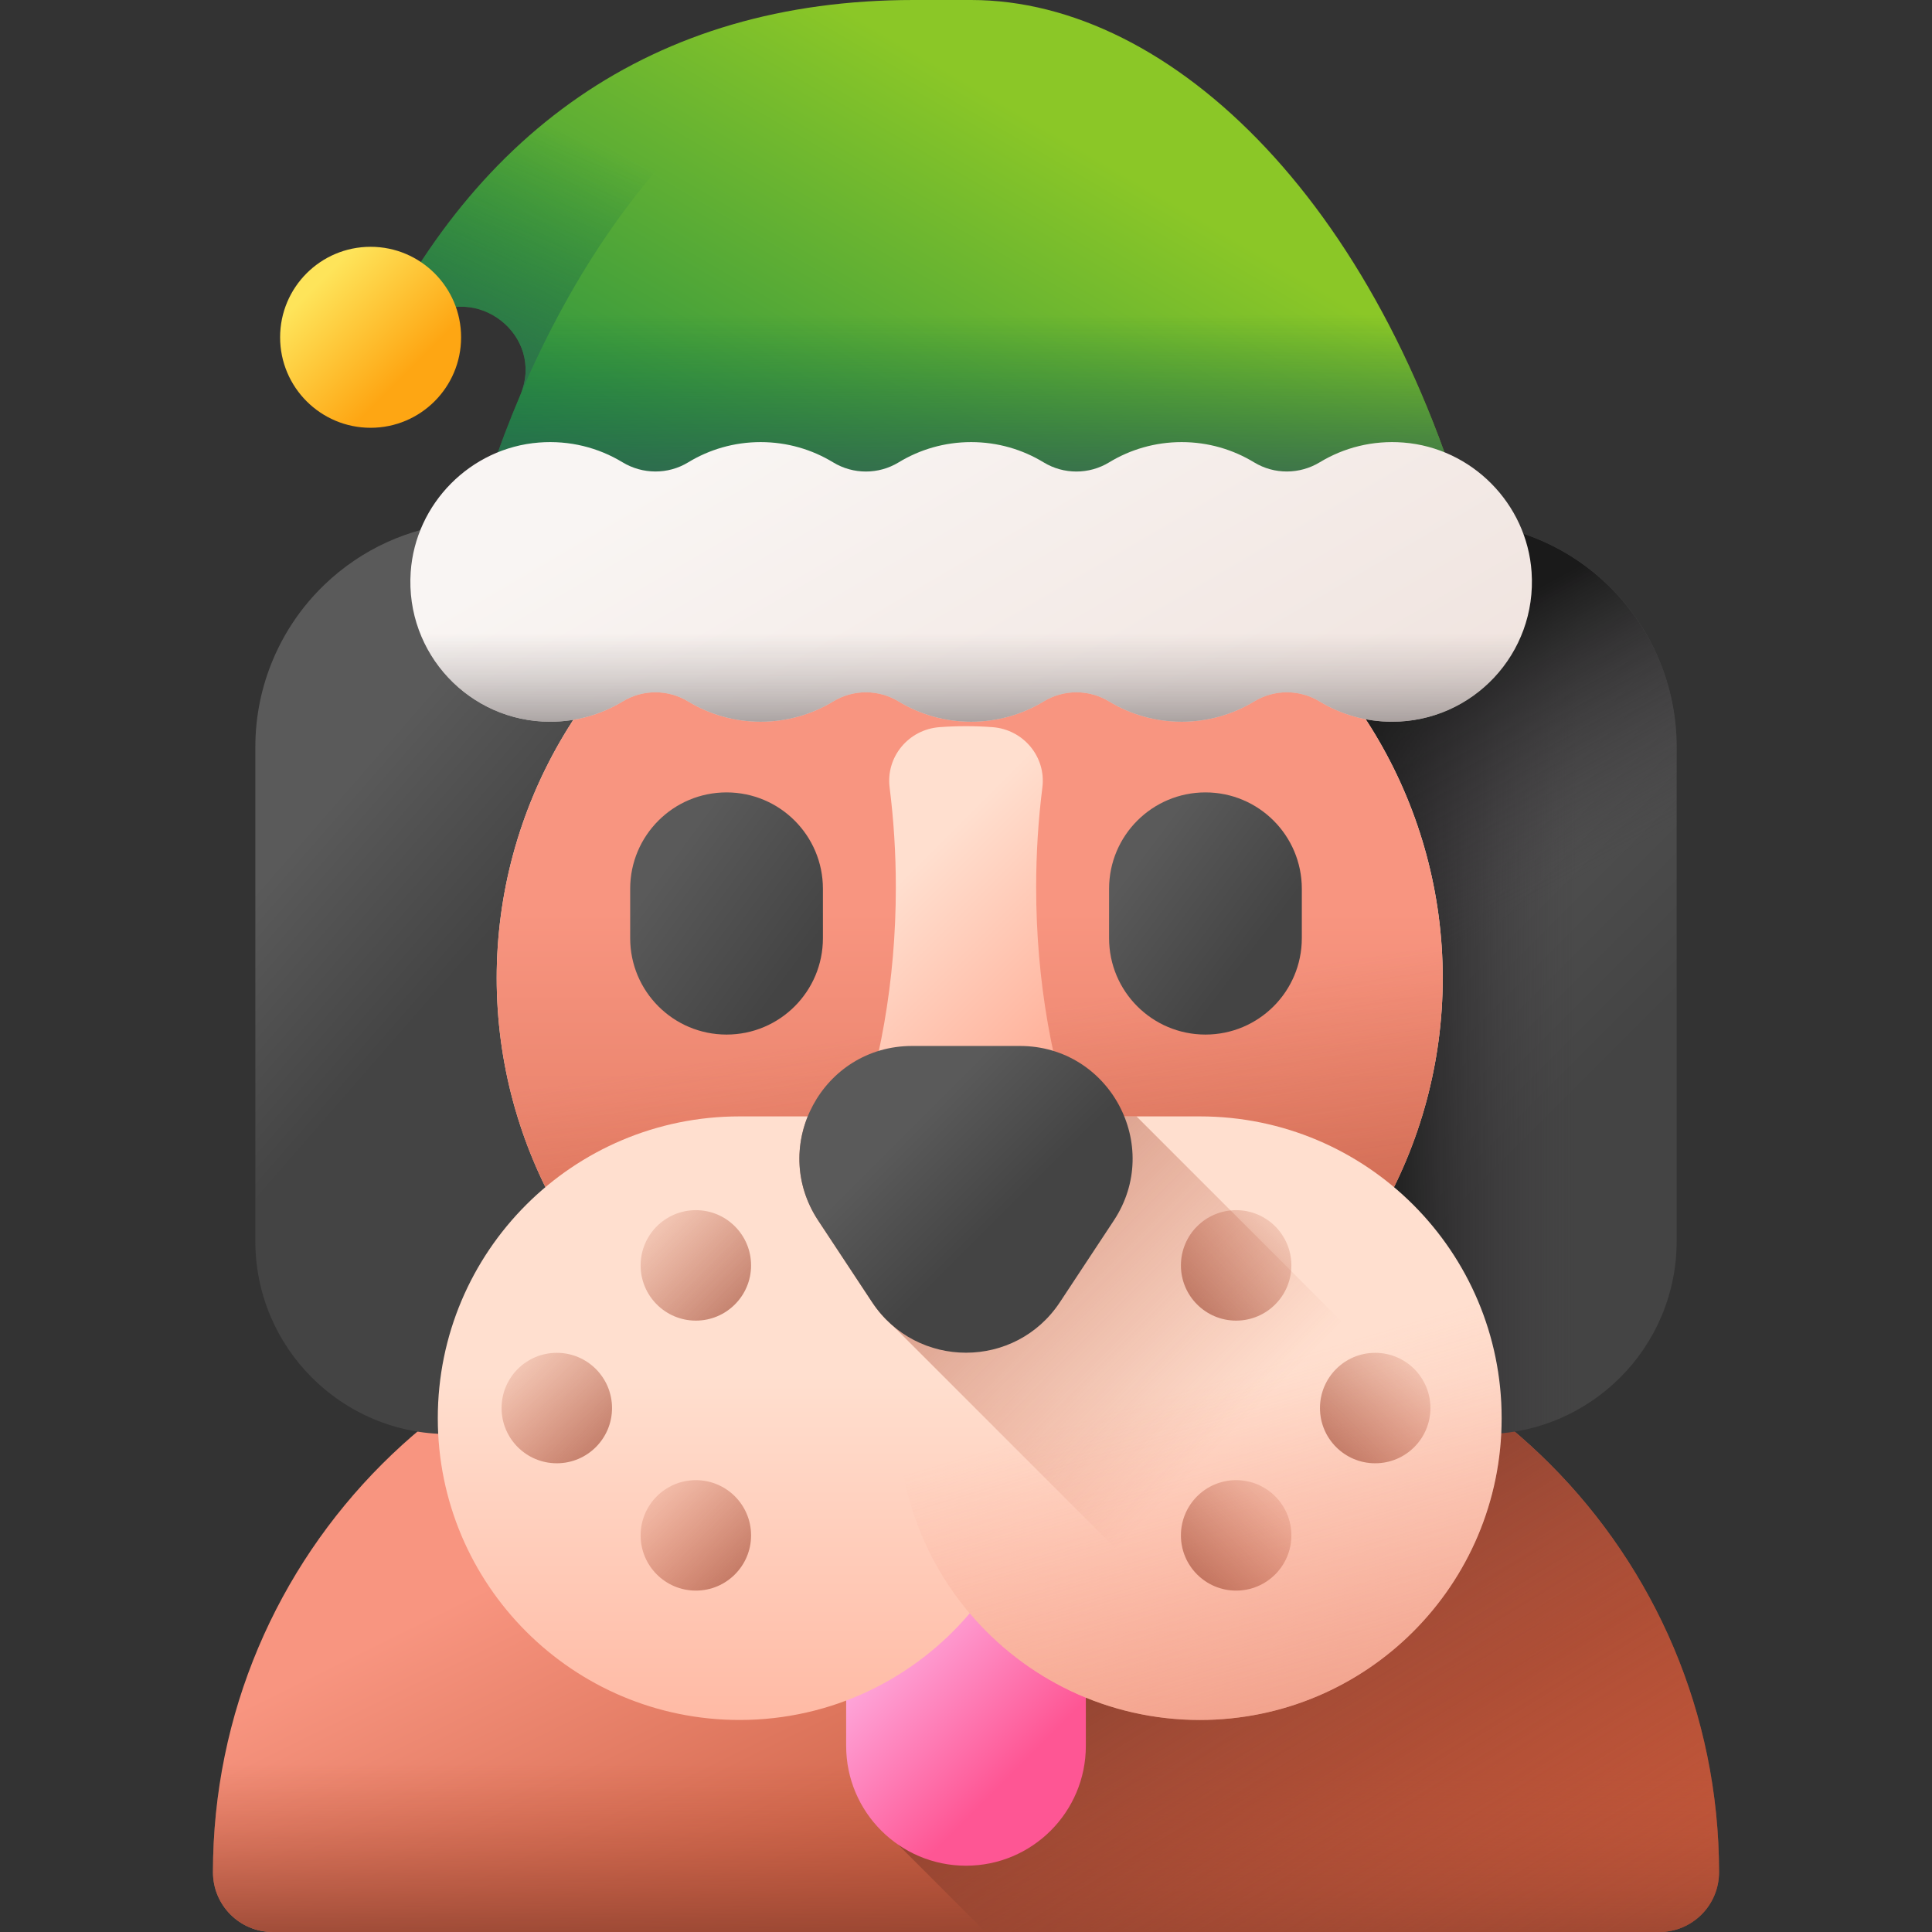 <svg id="Capa_1" enable-background="new 0 0 510 510" height="512" viewBox="0 0 510 510" width="512" xmlns="http://www.w3.org/2000/svg" xmlns:xlink="http://www.w3.org/1999/xlink"><rect x="0" y="0" width="510" height="510" fill="#333333" stroke="none"/><linearGradient id="lg1"><stop offset="0" stop-color="#f89580"/><stop offset="1" stop-color="#c4573a"/></linearGradient><linearGradient id="SVGID_1_" gradientUnits="userSpaceOnUse" x1="206.744" x2="268.333" xlink:href="#lg1" y1="380.275" y2="505.377"/><linearGradient id="lg2"><stop offset="0" stop-color="#c4573a" stop-opacity="0"/><stop offset="1" stop-color="#883f2e"/></linearGradient><linearGradient id="SVGID_2_" gradientUnits="userSpaceOnUse" x1="255" x2="255" xlink:href="#lg2" y1="465.333" y2="519.436"/><linearGradient id="SVGID_3_" gradientUnits="userSpaceOnUse" x1="407.396" x2="310.063" xlink:href="#lg2" y1="569.573" y2="411.573"/><linearGradient id="SVGID_4_" gradientUnits="userSpaceOnUse" x1="241.45" x2="277.175" y1="422.685" y2="458.409"><stop offset="0" stop-color="#feaee1"/><stop offset="1" stop-color="#fe5694"/></linearGradient><linearGradient id="lg3"><stop offset="0" stop-color="#5a5a5a"/><stop offset="1" stop-color="#444"/></linearGradient><linearGradient id="SVGID_5_" gradientUnits="userSpaceOnUse" x1="82.298" x2="123.631" xlink:href="#lg3" y1="217.707" y2="253.707"/><linearGradient id="SVGID_6_" gradientUnits="userSpaceOnUse" x1="341.178" x2="418.695" xlink:href="#lg3" y1="210.156" y2="287.673"/><linearGradient id="lg4"><stop offset="0" stop-color="#433f43" stop-opacity="0"/><stop offset="1" stop-color="#1a1a1a"/></linearGradient><linearGradient id="SVGID_7_" gradientUnits="userSpaceOnUse" x1="416.667" x2="363.296" xlink:href="#lg4" y1="258.168" y2="258.168"/><linearGradient id="SVGID_8_" gradientUnits="userSpaceOnUse" x1="392.295" x2="357.295" xlink:href="#lg4" y1="245.385" y2="181.885"/><linearGradient id="lg5"><stop offset="0" stop-color="#ffdfcf"/><stop offset="1" stop-color="#ffa78f"/></linearGradient><linearGradient id="SVGID_9_" gradientUnits="userSpaceOnUse" x1="255.98" x2="255.98" xlink:href="#lg5" y1="240.569" y2="455.469"/><linearGradient id="SVGID_10_" gradientUnits="userSpaceOnUse" x1="255.98" x2="255.98" xlink:href="#lg1" y1="240.569" y2="455.469"/><linearGradient id="SVGID_11_" gradientUnits="userSpaceOnUse" x1="257.675" x2="284.389" xlink:href="#lg2" y1="268.863" y2="437.311"/><linearGradient id="SVGID_12_" gradientUnits="userSpaceOnUse" x1="214.088" x2="265.59" xlink:href="#lg5" y1="256.013" y2="307.515"/><linearGradient id="SVGID_13_" gradientUnits="userSpaceOnUse" x1="255.98" x2="255.98" xlink:href="#lg5" y1="363.138" y2="500.246"/><linearGradient id="SVGID_14_" gradientUnits="userSpaceOnUse" x1="314.313" x2="372.193" y1="366.339" y2="558.533"><stop offset="0" stop-color="#f89580" stop-opacity="0"/><stop offset=".997" stop-color="#c5715a"/></linearGradient><linearGradient id="SVGID_15_" gradientUnits="userSpaceOnUse" x1="324.445" x2="184.177" xlink:href="#lg2" y1="378.988" y2="238.72"/><linearGradient id="SVGID_16_" gradientUnits="userSpaceOnUse" x1="241.471" x2="265.69" xlink:href="#lg3" y1="295.949" y2="320.168"/><linearGradient id="SVGID_17_" gradientUnits="userSpaceOnUse" x1="175.198" x2="210.519" xlink:href="#lg3" y1="228.924" y2="254.924"/><linearGradient id="SVGID_18_" gradientUnits="userSpaceOnUse" x1="299.895" x2="331.291" xlink:href="#lg3" y1="227.402" y2="250.949"/><linearGradient id="SVGID_19_" gradientTransform="matrix(-1 0 0 1 -509.325 0)" gradientUnits="userSpaceOnUse" x1="-799.299" x2="-700.338" y1="41.615" y2="210.675"><stop offset="0" stop-color="#8bc727"/><stop offset="1" stop-color="#017b4e"/></linearGradient><linearGradient id="lg6"><stop offset="0" stop-color="#026841" stop-opacity="0"/><stop offset="1" stop-color="#3e5959"/></linearGradient><linearGradient id="SVGID_20_" gradientTransform="matrix(-1 0 0 1 -509.325 0)" gradientUnits="userSpaceOnUse" x1="-765.684" x2="-765.684" xlink:href="#lg6" y1="83.065" y2="140.073"/><linearGradient id="SVGID_21_" gradientTransform="matrix(-1 0 0 1 -509.325 0)" gradientUnits="userSpaceOnUse" x1="-686.386" x2="-647.658" xlink:href="#lg6" y1="46.224" y2="138.88"/><linearGradient id="SVGID_22_" gradientUnits="userSpaceOnUse" x1="83.714" x2="107.366" y1="74.921" y2="98.574"><stop offset="0" stop-color="#fee45a"/><stop offset="1" stop-color="#fea613"/></linearGradient><linearGradient id="SVGID_23_" gradientUnits="userSpaceOnUse" x1="223.237" x2="311.861" y1="97.053" y2="248.453"><stop offset="0" stop-color="#f9f5f3"/><stop offset="1" stop-color="#efe2dd"/></linearGradient><linearGradient id="SVGID_24_" gradientUnits="userSpaceOnUse" x1="256.359" x2="256.359" y1="167.216" y2="202.068"><stop offset="0" stop-color="#9e9797" stop-opacity="0"/><stop offset=".311" stop-color="#979090" stop-opacity=".311"/><stop offset=".786" stop-color="#817a7a" stop-opacity=".786"/><stop offset="1" stop-color="#766e6e"/></linearGradient><linearGradient id="SVGID_25_" gradientUnits="userSpaceOnUse" x1="164.343" x2="213.489" xlink:href="#lg2" y1="314.687" y2="363.834"/><linearGradient id="SVGID_26_" gradientUnits="userSpaceOnUse" x1="127.637" x2="176.783" xlink:href="#lg2" y1="352.347" y2="401.493"/><linearGradient id="SVGID_27_" gradientUnits="userSpaceOnUse" x1="164.343" x2="213.489" xlink:href="#lg2" y1="385.957" y2="435.103"/><linearGradient id="SVGID_28_" gradientTransform="matrix(-1 0 0 1 650.5 0)" gradientUnits="userSpaceOnUse" x1="304.843" x2="353.989" xlink:href="#lg2" y1="314.687" y2="363.834"/><linearGradient id="SVGID_29_" gradientTransform="matrix(-1 0 0 1 650.5 0)" gradientUnits="userSpaceOnUse" x1="268.137" x2="317.283" xlink:href="#lg2" y1="352.347" y2="401.493"/><linearGradient id="SVGID_30_" gradientTransform="matrix(-1 0 0 1 650.5 0)" gradientUnits="userSpaceOnUse" x1="304.843" x2="353.989" xlink:href="#lg2" y1="385.957" y2="435.103"/><g><g><path d="m438.011 510h-366.023c-8.71 0-15.771-7.061-15.771-15.771 0-84.142 68.211-152.353 152.353-152.353h92.859c84.142 0 152.353 68.211 152.353 152.353.001 8.71-7.06 15.771-15.771 15.771z" fill="url(#SVGID_1_)"/><path d="m56.217 494.229c0 8.71 7.061 15.771 15.771 15.771h366.023c8.71 0 15.771-7.061 15.771-15.771 0-22.427-4.848-43.722-13.55-62.895h-370.465c-8.702 19.173-13.55 40.467-13.55 62.895z" fill="url(#SVGID_2_)"/></g><path d="m453.783 494.229c0-84.143-68.211-152.354-152.353-152.354h-64.365v145.046l23.079 23.079h177.868c8.71 0 15.771-7.061 15.771-15.771z" fill="url(#SVGID_3_)"/><path d="m255 492.5c-17.472 0-31.635-14.163-31.635-31.635v-62.365h63.27v62.365c0 17.472-14.163 31.635-31.635 31.635z" fill="url(#SVGID_4_)"/><g><path d="m197.404 171.888-38.556-24.715c-23.131-14.827-53.412-11.854-73.217 7.189-11.646 11.198-18.227 26.656-18.227 42.812v130.454c0 28.126 22.8 50.926 50.926 50.926 24.725 0 45.879-17.76 50.158-42.112z" fill="url(#SVGID_5_)"/><path d="m312.596 171.888 38.556-24.715c23.131-14.827 53.412-11.854 73.217 7.189 11.646 11.198 18.227 26.656 18.227 42.812v130.454c0 28.126-22.8 50.926-50.926 50.926-24.725 0-45.879-17.76-50.158-42.112z" fill="url(#SVGID_6_)"/><path d="m312.596 171.888 38.556-24.715c23.131-14.827 53.412-11.854 73.217 7.189 11.646 11.198 18.227 26.656 18.227 42.812v130.454c0 28.126-22.8 50.926-50.926 50.926-24.725 0-45.879-17.76-50.158-42.112z" fill="url(#SVGID_7_)"/><path d="m424.369 154.362c-19.805-19.043-50.087-22.017-73.217-7.189l-38.556 24.715 21.581 122.812h108.419v-97.526c0-16.156-6.581-31.614-18.227-42.812z" fill="url(#SVGID_8_)"/></g><g><circle cx="255.98" cy="258.167" fill="url(#SVGID_9_)" r="124.865"/><circle cx="255.98" cy="258.167" fill="url(#SVGID_10_)" r="124.865"/><path d="m131.115 258.167c0 68.961 55.904 124.865 124.865 124.865s124.865-55.904 124.865-124.865c0-12.013-1.701-23.628-4.867-34.622h-239.995c-3.167 10.995-4.868 22.61-4.868 34.622z" fill="url(#SVGID_11_)"/><path d="m316.42 352.43c-16.29 14.6-37.82 23.48-61.42 23.48s-45.13-8.88-61.42-23.48c25.79-24.88 42.9-68.52 42.9-118.2 0-9.015-.565-17.831-1.643-26.372-1.02-8.085 5.025-15.295 13.152-15.905 2.314-.174 4.652-.262 7.011-.262s4.697.088 7.011.262c8.127.611 14.172 7.82 13.152 15.905-1.078 8.541-1.643 17.357-1.643 26.372 0 49.68 17.11 93.32 42.9 118.2z" fill="url(#SVGID_12_)"/><g><path d="m316.73 294.7c-24.351 0-97.147 0-121.499 0-43.998 0-79.665 35.667-79.665 79.665s35.667 79.665 79.665 79.665c24.351 0 46.136-10.938 60.749-28.155 14.613 17.216 36.398 28.155 60.749 28.155 43.998 0 79.665-35.667 79.665-79.665.001-43.997-35.666-79.665-79.664-79.665z" fill="url(#SVGID_13_)"/><circle cx="316.73" cy="374.366" fill="url(#SVGID_14_)" r="79.665"/></g><path d="m394.921 389.61-94.91-94.91c-24.496 0-61.842 0-86.776 0-3.463 8.518-3.083 18.656 2.745 27.487l14.222 21.548c1.596 2.418 3.463 4.495 5.517 6.256l101.397 101.397c29.303-7.737 51.983-31.745 57.805-61.778z" fill="url(#SVGID_15_)"/><path d="m230.202 343.735-14.222-21.548c-13.038-19.754 1.129-46.079 24.798-46.079h28.444c23.669 0 37.836 26.325 24.798 46.079l-14.222 21.548c-11.744 17.794-37.852 17.794-49.596 0z" fill="url(#SVGID_16_)"/><g><g><g><path d="m191.79 273.1c-14.05 0-25.439-11.39-25.439-25.44v-13.046c0-14.05 11.39-25.44 25.439-25.44 14.05 0 25.44 11.39 25.44 25.44v13.046c0 14.051-11.39 25.44-25.44 25.44z" fill="url(#SVGID_17_)"/><path d="m318.21 273.1c-14.05 0-25.44-11.39-25.44-25.44v-13.046c0-14.05 11.39-25.44 25.44-25.44 14.05 0 25.439 11.39 25.439 25.44v13.046c0 14.051-11.389 25.44-25.439 25.44z" fill="url(#SVGID_18_)"/></g></g></g></g><g><g><path d="m95.126 98.755c28.253-63.553 77.082-98.755 146.031-98.755h15.201c53.016 0 109.929 54.674 133.909 148.757h-267.817c4.072-15.978 9.095-30.818 14.887-44.448 6.69-15.742-11.794-30.124-25.534-19.938-5.867 4.35-11.452 9.151-16.677 14.384z" fill="url(#SVGID_19_)"/><path d="m360.335 74.378c12.326 20.876 22.65 45.806 29.932 74.378h-267.817c4.072-15.978 9.095-30.819 14.887-44.448 1.669-3.927 1.77-7.769.77-11.166.995 3.371.908 7.179-.722 11.074 4.554-10.711 9.589-20.661 15.007-29.838z" fill="url(#SVGID_20_)"/><path d="m95.126 98.755c5.223-5.234 10.815-10.033 16.678-14.387 13.703-10.163 32.151 4.148 25.582 19.849 28.307-66.572 74.975-104.217 118.973-104.217h-15.201c-68.95 0-117.779 35.202-146.032 98.755z" fill="url(#SVGID_21_)"/><circle cx="97.83" cy="89.037" fill="url(#SVGID_22_)" r="23.888"/></g><g><path d="m370.446 116.819c-8.101-.633-15.701 1.355-22.049 5.204-5.326 3.229-12.016 3.269-17.337.032-5.579-3.395-12.129-5.352-19.139-5.352-7.009 0-13.559 1.957-19.139 5.351-5.302 3.226-11.983 3.226-17.285 0-5.579-3.395-12.129-5.351-19.138-5.351s-13.559 1.957-19.139 5.351c-5.302 3.226-11.983 3.226-17.285 0-5.579-3.395-12.129-5.351-19.139-5.351-7.009 0-13.559 1.957-19.139 5.352-5.321 3.238-12.011 3.197-17.337-.032-6.348-3.848-13.947-5.836-22.048-5.204-18.061 1.41-32.612 16.106-33.857 34.179-1.485 21.566 15.57 39.522 36.818 39.522 7.009 0 13.559-1.957 19.139-5.351 5.302-3.226 11.983-3.226 17.285 0 5.579 3.395 12.129 5.351 19.138 5.351s13.559-1.957 19.139-5.351c5.302-3.226 11.983-3.226 17.285 0 5.579 3.395 12.129 5.351 19.139 5.351 7.009 0 13.559-1.957 19.138-5.351 5.302-3.226 11.983-3.226 17.285 0 5.579 3.395 12.129 5.351 19.139 5.351s13.559-1.957 19.139-5.351c5.302-3.226 11.983-3.226 17.285 0 5.579 3.395 12.129 5.351 19.138 5.351 21.248 0 38.303-17.955 36.818-39.521-1.242-18.073-15.793-32.769-33.854-34.18z" fill="url(#SVGID_23_)"/><path d="m108.337 153.612c.001 20.383 16.514 36.909 36.897 36.909 7.009 0 13.559-1.957 19.139-5.351 5.302-3.226 11.983-3.226 17.285 0 5.58 3.395 12.129 5.351 19.139 5.351 7.009 0 13.559-1.957 19.139-5.351 5.302-3.226 11.983-3.226 17.285 0 5.58 3.395 12.129 5.351 19.139 5.351 7.009 0 13.559-1.957 19.139-5.351 5.302-3.226 11.983-3.226 17.285 0 5.58 3.395 12.13 5.351 19.139 5.351s13.559-1.957 19.139-5.351c5.302-3.226 11.983-3.226 17.285 0 5.58 3.395 12.13 5.351 19.139 5.351 20.383 0 36.896-16.526 36.897-36.909z" fill="url(#SVGID_24_)"/></g></g><g><g><circle cx="183.687" cy="334.032" fill="url(#SVGID_25_)" r="14.578"/><circle cx="146.981" cy="371.691" fill="url(#SVGID_26_)" r="14.578"/><circle cx="183.687" cy="405.302" fill="url(#SVGID_27_)" r="14.578"/></g><g><circle cx="326.313" cy="334.032" fill="url(#SVGID_28_)" r="14.578"/><circle cx="363.019" cy="371.691" fill="url(#SVGID_29_)" r="14.578"/><circle cx="326.313" cy="405.302" fill="url(#SVGID_30_)" r="14.578"/></g></g></g></svg>
